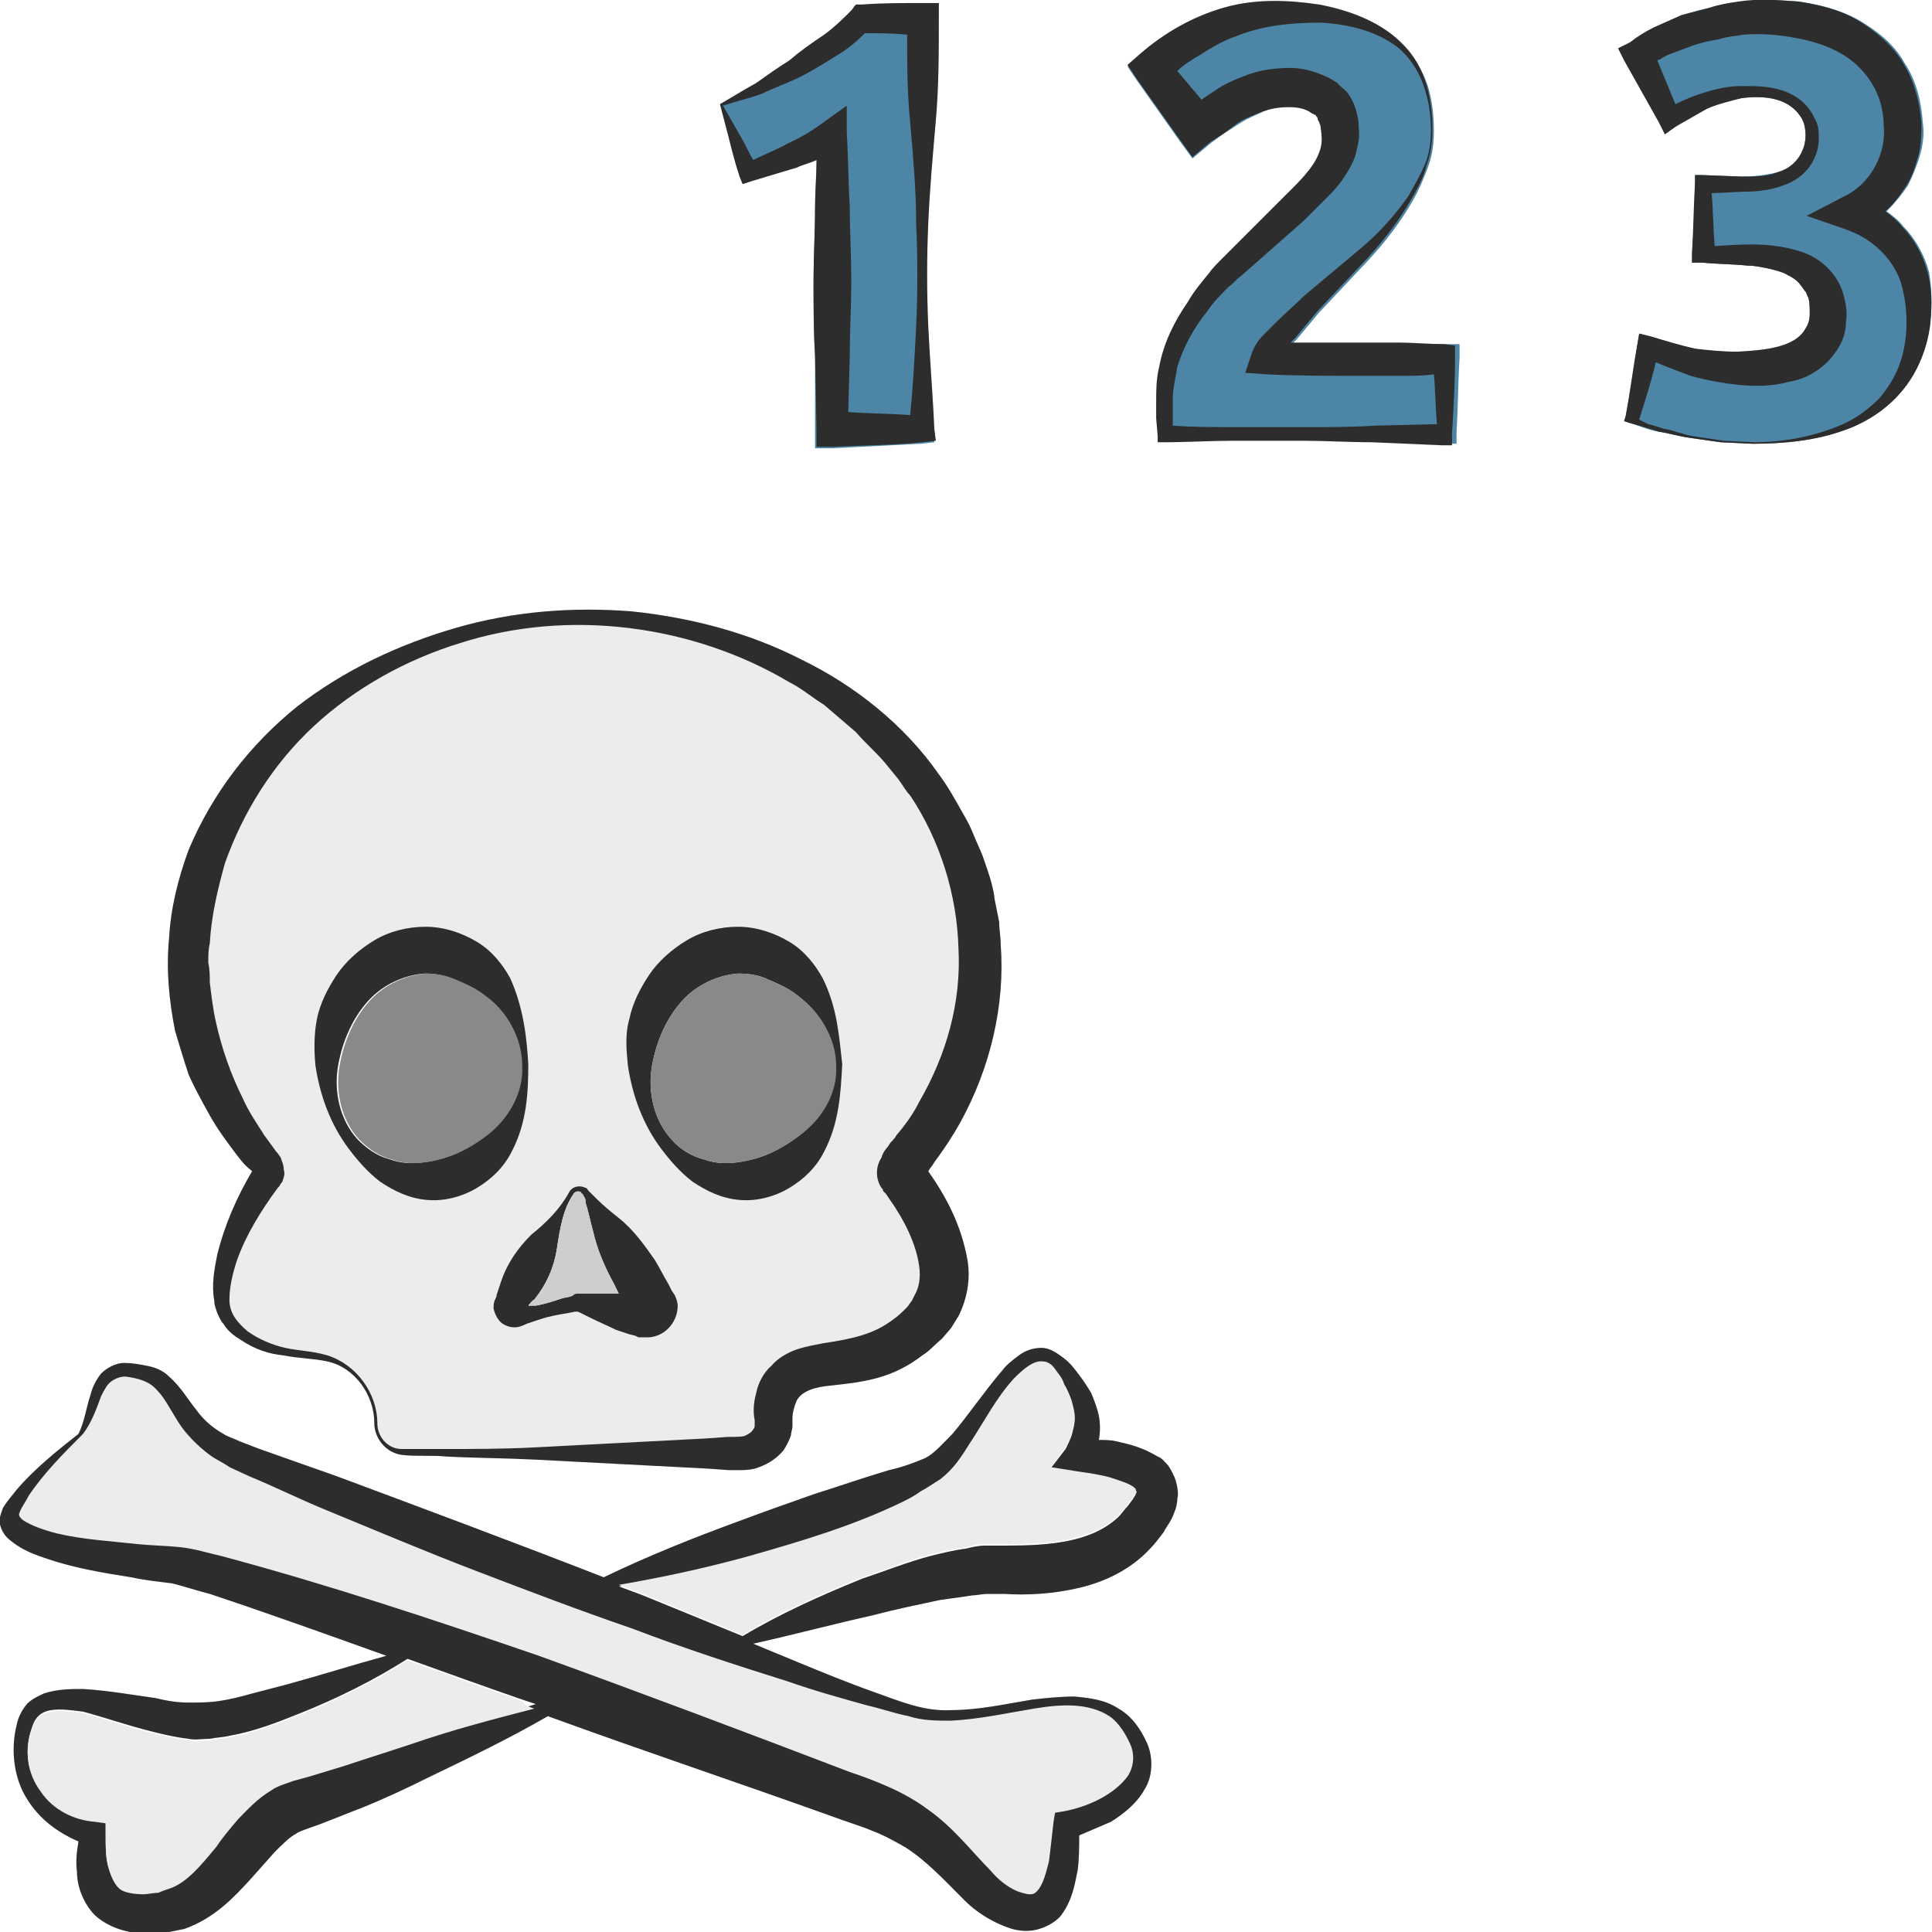 <?xml version="1.0" encoding="utf-8"?>
<!-- Generator: Adobe Illustrator 24.1.2, SVG Export Plug-In . SVG Version: 6.00 Build 0)  -->
<svg version="1.1" id="Layer_1" xmlns="http://www.w3.org/2000/svg" xmlns:xlink="http://www.w3.org/1999/xlink" x="0px" y="0px"
	 viewBox="0 0 128 128" style="enable-background:new 0 0 128 128;" xml:space="preserve">
<style type="text/css">
	.st0{fill:#EDEBED;}
	.st1{fill:#4C85A5;}
	.st2{fill:#2D2D2D;}
	.st3{fill:#898989;}
	.st4{fill:#CECECE;}
</style>
<g>
	<path class="st0" d="M127.7,18c-0.3-1.1-0.9-2.2-1.7-3c-0.3-0.4-0.7-0.7-1.1-1c0.6-0.5,1-1.1,1.4-1.7c0.4-0.6,0.6-1.3,0.8-2
		c0.2-0.7,0.2-1.5,0.2-2.1c-0.1-1.3-0.4-2.7-1.2-4c-0.7-1.2-1.9-2.2-3.1-2.9c-1.2-0.7-2.6-1-3.9-1.2c-1.3-0.1-2.6-0.2-3.9,0
		c-0.7,0.1-1.3,0.2-1.9,0.4c-0.6,0.2-1.2,0.3-1.9,0.5l-1.8,0.8c-0.6,0.3-1.1,0.6-1.6,1l-0.8,0.4l0.4,0.8l2.3,4.1l0.4,0.8l0.7-0.5
		c0.7-0.4,1.4-0.8,2.1-1.2c0.7-0.3,1.5-0.5,2.3-0.7c0.8-0.1,1.6-0.1,2.3,0.1c0.7,0.2,1.3,0.6,1.7,1.3c0.3,0.6,0.3,1.5,0,2.1
		c-0.3,0.7-0.9,1.2-1.6,1.4c-0.7,0.3-1.6,0.3-2.4,0.3l-2.6-0.1l-0.5,0l0,0.5c-0.1,1.6-0.1,3.1-0.2,4.7l0,0.6l0.7,0
		c1,0.1,2.1,0.1,3,0.2c0.5,0,0.9,0.1,1.4,0.2c0.4,0.1,0.9,0.2,1.2,0.4c0.4,0.2,0.7,0.4,0.9,0.7c0.1,0.1,0.2,0.3,0.3,0.4
		c0.1,0.1,0.1,0.3,0.2,0.4c0.1,0.3,0.1,0.7,0.1,1.1c0,0.4-0.1,0.7-0.3,1c-0.7,1.2-2.6,1.4-4.5,1.5c-1,0-1.9-0.1-2.8-0.2
		c-0.9-0.2-1.9-0.5-2.9-0.8l-0.8-0.2l-0.1,0.6c-0.3,1.6-0.5,3.3-0.8,4.9l-0.1,0.3l0.3,0.1c0.7,0.2,1.4,0.4,2,0.6
		c0.7,0.1,1.3,0.3,2,0.4c0.7,0.1,1.4,0.2,2.1,0.3l2.1,0.1c2.1,0,4.2-0.2,6.1-0.9c2-0.7,3.8-2.1,4.8-4.1c0.5-1,0.8-2.1,0.9-3.1
		C128,20.2,128,19.1,127.7,18z M95.7,22.8c-1,0-2-0.1-3-0.1c-1,0-2,0-3,0c-1.4,0-2.8,0-4.2,0c0.1-0.1,0.2-0.2,0.3-0.3
		c0.5-0.6,1-1.2,1.5-1.8l3.3-3.5c1.1-1.2,2.1-2.5,2.9-3.9c0.4-0.7,0.8-1.4,1-2.2c0.3-0.8,0.4-1.6,0.4-2.4c0-1-0.1-2-0.4-3
		c-0.3-1-0.8-1.9-1.5-2.6c-1.4-1.5-3.5-2.3-5.6-2.7c-2-0.3-4.2-0.4-6.3,0.2c-2.1,0.6-4,1.7-5.6,3.1l-0.8,0.7l0.6,0.9l2.9,4.1
		l0.8,1.1l1.2-1L81,8.9l0.8-0.6c0.5-0.4,1.1-0.6,1.8-0.9c0.6-0.2,1.1-0.3,1.8-0.3c0.6,0,1.1,0.1,1.5,0.4l0.2,0.1c0,0,0.1,0,0.1,0.1
		c0.1,0.1,0.1,0.1,0.1,0.2c0.1,0.2,0.2,0.4,0.2,0.6c0.1,0.6,0.1,1.1-0.1,1.6c-0.4,1.1-1.5,2.1-2.5,3.1l-3.2,3.2l-0.8,0.8
		c-0.3,0.3-0.6,0.6-0.8,0.9c-0.5,0.6-1,1.2-1.4,1.9c-0.9,1.3-1.6,2.7-1.9,4.3c-0.2,0.8-0.2,1.6-0.2,2.3l0,1.1l0.1,1.2l0,0.4l0.4,0
		c1.5,0,3.1-0.1,4.6-0.1c1.5,0,3.1,0,4.6,0c1.5,0,3.1,0.1,4.6,0.1l4.6,0.2l0.7,0l0-0.8c0.1-1.6,0.2-3.3,0.2-4.9l0-0.9L95.7,22.8z
		 M77.9,98.1c-0.1-0.3-0.3-0.7-0.5-1c-0.2-0.2-0.4-0.5-0.7-0.6c-1-0.6-1.8-0.8-2.7-1c-0.4-0.1-0.8-0.1-1.2-0.1c0,0,0,0,0,0
		c0.1-0.5,0.1-1.1,0-1.6c-0.1-0.5-0.3-1-0.5-1.5c-0.3-0.5-0.5-0.8-0.8-1.2c-0.3-0.4-0.6-0.8-1-1.1c-0.4-0.3-0.9-0.7-1.5-0.7
		c-0.6,0-1.1,0.2-1.5,0.5c-0.4,0.3-0.8,0.6-1.1,1c-1.2,1.4-2.2,2.9-3.3,4.2c-0.6,0.6-1.2,1.3-1.8,1.6c-0.7,0.3-1.5,0.6-2.4,0.8
		c-1.7,0.5-3.4,1.1-5,1.6c-1.7,0.6-3.4,1.2-5,1.8c-3,1.1-6,2.3-8.9,3.7c-5.9-2.3-11.8-4.5-17.7-6.7L17.2,96l-1.3-0.5
		c-0.4-0.2-0.8-0.3-1.1-0.5c-0.7-0.4-1.3-0.9-1.8-1.6c-0.5-0.6-1-1.5-1.8-2.2c-0.4-0.4-0.9-0.6-1.4-0.7c-0.5-0.1-1-0.2-1.6-0.2
		c-0.5,0-1.1,0.3-1.5,0.7C6.3,91.5,6.1,92,6,92.4c-0.3,0.9-0.4,1.8-0.8,2.6c-1.4,1.1-2.9,2.3-4.1,3.7c-0.3,0.4-0.6,0.7-0.9,1.2
		c-0.1,0.3-0.3,0.7-0.2,1.1c0.1,0.4,0.3,0.7,0.5,0.9c0.9,0.8,1.8,1.1,2.7,1.4c1.8,0.6,3.6,0.9,5.5,1.2c0.9,0.2,1.9,0.3,2.7,0.4
		c0.8,0.2,1.7,0.5,2.5,0.7c3.9,1.3,7.8,2.7,11.7,4.1c-2.2,0.6-4.4,1.3-6.6,1.9c-0.8,0.2-1.5,0.4-2.3,0.6c-0.7,0.2-1.5,0.4-2.2,0.5
		c-0.7,0.1-1.3,0.1-2,0.1c-0.7,0-1.4-0.1-2.2-0.3c-1.5-0.2-3.1-0.5-4.8-0.6c-0.8,0-1.7,0-2.6,0.3c-0.4,0.2-0.9,0.4-1.2,0.8
		c-0.3,0.4-0.5,0.8-0.6,1.3c-0.4,1.6-0.2,3.5,0.7,4.9c0.8,1.3,2,2.2,3.4,2.8c-0.1,0.6-0.2,1.3-0.1,2c0,0.5,0.1,1,0.3,1.5
		c0.2,0.5,0.5,1,0.9,1.4c0.9,0.8,2,1.1,3,1.2c0.5,0,1,0,1.4,0c0.5-0.1,1-0.2,1.5-0.3c2-0.7,3.3-2.1,4.4-3.3l1.6-1.8
		c0.5-0.5,1-1,1.4-1.2c0.2-0.2,1.3-0.5,2-0.8c0.8-0.3,1.5-0.6,2.3-0.9c1.5-0.6,3-1.3,4.4-2c2.7-1.3,5.4-2.6,8-4.1
		c6.3,2.3,12.6,4.4,19,6.7c0.8,0.3,1.8,0.6,2.5,0.9c0.8,0.3,1.5,0.7,2.2,1.1c1.4,0.9,2.5,2.1,3.9,3.5c0.7,0.7,1.6,1.3,2.6,1.7
		c0.5,0.2,1.1,0.4,1.9,0.3c0.7-0.1,1.5-0.5,1.9-1c0.8-1.1,0.9-2.1,1.1-3c0.1-0.8,0.1-1.6,0.1-2.3c0.7-0.3,1.4-0.6,2.1-0.9
		c0.8-0.5,1.7-1.2,2.2-2.1c0.6-0.9,0.6-2.2,0.2-3.1c-0.4-0.9-1-1.8-1.9-2.3c-0.9-0.6-1.9-0.7-2.9-0.8c-1,0-1.9,0.1-2.8,0.2
		c-1.8,0.3-3.6,0.7-5.4,0.7c-1.8,0.1-3.4-0.6-5.1-1.2c-1.7-0.6-3.4-1.3-5.1-2l-2.9-1.2c2.7-0.6,5.3-1.3,8-1.9c1.5-0.4,3-0.7,4.4-1
		c0.7-0.1,1.5-0.2,2.1-0.3c0.3,0,0.7-0.1,1-0.1h0.5l0.6,0c1.6,0.1,3.3,0,5-0.4c1.7-0.4,3.4-1.2,4.7-2.6c0.3-0.3,0.6-0.7,0.9-1.1
		c0.2-0.4,0.5-0.7,0.7-1.3c0.1-0.2,0.2-0.6,0.2-0.9C78.1,98.9,78,98.5,77.9,98.1z M27.4,115.4c-1.5,0.5-3.1,1-4.6,1.5l-2.3,0.7
		l-1.1,0.3c-0.2,0.1-1,0.3-1.4,0.6c-1,0.6-1.6,1.3-2.2,1.9c-0.6,0.7-1.1,1.3-1.5,1.9c-1,1.2-1.9,2.3-3,2.7c-0.3,0.1-0.6,0.2-0.8,0.3
		c-0.3,0-0.7,0.1-1,0.1c-0.6,0-1.2-0.1-1.5-0.3c-0.3-0.2-0.6-0.7-0.8-1.4c-0.2-0.6-0.2-1.4-0.2-2.2l0-0.8l-0.7-0.1
		c-1.4-0.1-2.8-0.8-3.6-2c-0.9-1.2-1.1-2.7-0.6-4.1c0.2-0.7,0.6-1.1,1.3-1.2c0.6-0.1,1.3,0,2.1,0.1c1.5,0.4,2.9,0.9,4.5,1.3
		c0.8,0.2,1.6,0.4,2.5,0.5c0.4,0.1,0.9,0,1.4,0c0.5-0.1,0.9-0.1,1.3-0.2c1.7-0.3,3.2-0.9,4.7-1.5c2.5-1,4.9-2.2,7.1-3.6
		c2.5,0.9,5,1.8,7.6,2.7c0.3,0.1,0.6,0.2,0.9,0.3C32.7,113.8,30.1,114.6,27.4,115.4z M75.2,99.1c-0.1,0.1-0.1,0.2-0.2,0.3l-0.3,0.4
		c-0.2,0.2-0.4,0.5-0.6,0.7c-1.8,1.7-4.6,1.9-7.5,1.9H66l-0.7,0c-0.5,0-0.9,0.1-1.3,0.2c-0.8,0.1-1.6,0.3-2.4,0.5
		c-1.5,0.4-3,1-4.5,1.5c-2.7,1.1-5.4,2.3-7.9,3.8l-6.6-2.7c-0.5-0.2-1.1-0.4-1.6-0.6c2.9-0.5,5.7-1.1,8.6-1.9c3.5-1,6.9-2,10.2-3.6
		c0.4-0.2,0.8-0.4,1.2-0.7c0.4-0.2,0.8-0.5,1.3-0.8c0.9-0.7,1.4-1.5,1.9-2.3c1-1.5,1.8-3.1,3-4.4c0.6-0.6,1.3-1.2,1.9-1.1
		c0.3,0,0.6,0.2,0.8,0.5c0.2,0.3,0.5,0.6,0.6,1c0.2,0.3,0.4,0.8,0.5,1.1c0.1,0.4,0.2,0.7,0.2,1.1c0,0.4-0.1,0.7-0.2,1.1
		c-0.1,0.3-0.3,0.7-0.4,0.9l-1,1.3l1.9,0.3c0.7,0.1,1.4,0.2,2.1,0.4c0.6,0.2,1.3,0.4,1.6,0.7c0.1,0.1,0.1,0.1,0.1,0.2c0,0,0,0,0,0
		C75.3,98.8,75.3,98.9,75.2,99.1z M61.5,77.6L61.5,77.6c0.1-0.2,0.3-0.4,0.4-0.6c0.6-0.8,1.2-1.7,1.7-2.6c2-3.6,3-7.8,2.7-11.8
		c0-0.5-0.1-1-0.1-1.5l-0.3-1.5c-0.1-1-0.5-2-0.8-2.9c-0.2-0.5-0.4-0.9-0.6-1.4c-0.2-0.5-0.4-0.9-0.7-1.4c-0.5-0.9-1-1.8-1.6-2.6
		c-2.3-3.3-5.6-5.9-9.1-7.6c-3.5-1.8-7.4-2.8-11.3-3.2c-3.9-0.3-7.8,0-11.6,1.1c-3.8,1.1-7.4,2.8-10.5,5.2c-3.1,2.5-5.6,5.7-7.2,9.5
		c-0.7,1.9-1.2,3.9-1.3,5.9c-0.2,2,0,4.1,0.4,6.1c0.3,1,0.6,2,0.9,2.9c0.4,0.9,0.9,1.8,1.4,2.7c0.5,0.9,1.1,1.7,1.7,2.5
		c0.3,0.4,0.6,0.8,1,1.1c0.1,0.1,0.1,0.1,0.1,0.1l0,0c-1,1.7-1.8,3.5-2.3,5.5c-0.2,1-0.4,2-0.2,3.1c0,0.3,0.1,0.5,0.2,0.8
		c0.1,0.2,0.2,0.5,0.4,0.7c0.3,0.5,0.7,0.8,1.2,1.1c0.9,0.6,1.8,0.9,2.8,1c1,0.2,2,0.2,2.9,0.4c1.8,0.4,3.1,2.2,3.1,4.1
		c0,1,0.8,2,1.9,2.1c1,0.1,1.9,0,2.9,0.1c1.9,0.1,3.8,0.1,5.8,0.2c3.8,0.2,7.7,0.4,11.5,0.6l1.4,0.1l0.7,0c0.2,0,0.6,0,1-0.1
		c0.7-0.2,1.4-0.6,1.9-1.2c0.2-0.3,0.4-0.7,0.5-1c0-0.2,0.1-0.4,0.1-0.6c0-0.2,0-0.4,0-0.5c0-0.4,0.1-0.7,0.2-1
		c0.1-0.3,0.2-0.4,0.4-0.6c0.4-0.3,0.9-0.5,1.9-0.6c0.9-0.1,2-0.2,3.1-0.5c1.1-0.3,2.1-0.8,3-1.5c0.5-0.3,0.8-0.7,1.3-1.1l0.6-0.7
		c0.2-0.3,0.3-0.5,0.5-0.8c0.6-1.2,0.8-2.5,0.6-3.7C63.7,81.2,62.7,79.3,61.5,77.6z M22.4,70.6c0.3-1.7,1-3.2,2-4.3
		c1-1.1,2.4-1.7,3.7-1.8c0.7,0,1.3,0.1,2,0.4c0.7,0.3,1.4,0.6,2,1.1c1.3,1,2.4,2.7,2.4,4.6c0.1,1.9-1,3.6-2.3,4.6
		c-1.3,1-2.6,1.6-4.1,1.8c-0.7,0.1-1.5,0.1-2.3-0.2c-0.8-0.2-1.5-0.7-2.1-1.3C22.6,74.2,22.1,72.3,22.4,70.6z M35.3,86.1
		c0.8-1,1.3-2.1,1.5-3.4c0.2-1.3,0.4-2.6,1.1-3.6c0.1-0.2,0.4-0.2,0.5-0.1c0,0,0,0.1,0.1,0.1l0.1,0.2c0.1,0.1,0.1,0.3,0.1,0.4
		c0.2,0.6,0.3,1.2,0.5,1.9c0.3,1.3,0.8,2.4,1.4,3.5c0.1,0.2,0.2,0.4,0.3,0.6c-0.5,0-1.1,0-1.6,0l-1,0c-0.1,0-0.4,0-0.4,0.1l-0.2,0.1
		L37.3,86c-0.6,0.2-1.2,0.4-1.8,0.5c-0.2,0-0.4,0-0.5,0C35.1,86.4,35.2,86.3,35.3,86.1z M44.5,75.5c-1.2-1.3-1.6-3.2-1.3-4.9
		c0.3-1.7,1-3.2,2-4.3c1-1.1,2.4-1.7,3.7-1.8c0.7,0,1.4,0.1,2,0.4c0.7,0.3,1.4,0.6,2,1.1c1.3,1,2.4,2.7,2.4,4.6
		c0.1,1.9-1,3.6-2.4,4.6c-1.3,1-2.6,1.6-4.1,1.8c-0.7,0.1-1.5,0.1-2.3-0.2C45.9,76.6,45.1,76.2,44.5,75.5z M61.5,21.6
		c-0.1-2.3-0.1-4.5,0-6.8c0.1-2.3,0.3-4.5,0.5-6.8c0.2-2.3,0.2-4.5,0.2-6.8l0-1l-1,0c-1.4,0-2.8,0-4.1,0.1l-0.4,0l-0.2,0.3
		c-0.6,0.6-1.2,1.2-1.9,1.7C53.7,2.9,53,3.4,52.3,4c-0.8,0.5-1.5,1-2.2,1.5c-0.9,0.5-1.7,1-2.4,1.4l0.6,2.3c0.2,0.8,0.4,1.6,0.7,2.5
		l0.2,0.5l0.6-0.2c1-0.3,2-0.6,3-0.9c0.4-0.2,0.9-0.3,1.3-0.5c0,1.1-0.1,2.2-0.1,3.2c0,1.6-0.1,3.2-0.1,4.9c0,1.6,0,3.2,0.1,4.9
		l0.1,4.9l0,1.1l1.1,0c2-0.1,4-0.1,5.9-0.3l0.9-0.1l-0.1-0.8C61.8,26.1,61.6,23.8,61.5,21.6z"/>
	<path class="st1" d="M48.4,9.2l-0.6-2.3c0.7-0.4,1.5-1,2.4-1.4c0.7-0.5,1.5-1,2.2-1.5c0.7-0.5,1.4-1.1,2.1-1.6
		c0.7-0.5,1.3-1.1,1.9-1.7l0.2-0.3l0.4,0c1.4-0.1,2.8-0.1,4.1-0.1l1,0l0,1c0,2.3,0,4.5-0.2,6.8c-0.2,2.3-0.4,4.5-0.5,6.8
		c-0.1,2.3-0.1,4.5,0,6.8c0.1,2.3,0.3,4.5,0.4,6.8l0.1,0.8l-0.9,0.1c-2,0.1-4,0.2-5.9,0.3l-1.1,0l0-1.1L54,23.5
		c-0.1-1.6-0.1-3.2-0.1-4.9c0-1.6,0.1-3.3,0.1-4.9c0-1.1,0.1-2.2,0.1-3.2c-0.4,0.2-0.9,0.4-1.3,0.5c-1,0.3-2,0.6-3,0.9l-0.6,0.2
		l-0.2-0.5C48.8,10.8,48.6,10,48.4,9.2z"/>
	<path class="st0" d="M61.5,77.6L61.5,77.6c0.1-0.2,0.3-0.4,0.4-0.6c0.6-0.8,1.2-1.7,1.7-2.6c2-3.6,3-7.8,2.7-11.8
		c0-0.5-0.1-1-0.1-1.5l-0.3-1.5c-0.1-1-0.5-2-0.8-2.9c-0.2-0.5-0.4-0.9-0.6-1.4c-0.2-0.5-0.4-0.9-0.7-1.4c-0.5-0.9-1-1.8-1.6-2.6
		c-2.3-3.3-5.6-5.9-9.1-7.6c-3.5-1.8-7.4-2.8-11.3-3.2c-3.9-0.3-7.8,0-11.6,1.1c-3.8,1.1-7.4,2.8-10.5,5.2c-3.1,2.5-5.6,5.7-7.2,9.5
		c-0.7,1.9-1.2,3.9-1.3,5.9c-0.2,2,0,4.1,0.4,6.1c0.3,1,0.6,2,0.9,2.9c0.4,0.9,0.9,1.8,1.4,2.7c0.5,0.9,1.1,1.7,1.7,2.5
		c0.3,0.4,0.6,0.8,1,1.1c0.1,0.1,0.1,0.1,0.1,0.1l0,0c-1,1.7-1.8,3.5-2.3,5.5c-0.2,1-0.4,2-0.2,3.1c0,0.3,0.1,0.5,0.2,0.8
		c0.1,0.2,0.2,0.5,0.4,0.7c0.3,0.5,0.7,0.8,1.2,1.1c0.9,0.6,1.8,0.9,2.8,1c1,0.2,2,0.2,2.9,0.4c1.8,0.4,3.1,2.2,3.1,4.1
		c0,1,0.8,2,1.9,2.1c1,0.1,1.9,0,2.9,0.1c1.9,0.1,3.8,0.1,5.8,0.2c3.8,0.2,7.7,0.4,11.5,0.6l1.4,0.1l0.7,0c0.2,0,0.6,0,1-0.1
		c0.7-0.2,1.4-0.6,1.9-1.2c0.2-0.3,0.4-0.7,0.5-1c0-0.2,0.1-0.4,0.1-0.6c0-0.2,0-0.4,0-0.5c0-0.4,0.1-0.7,0.2-1
		c0.1-0.3,0.2-0.4,0.4-0.6c0.4-0.3,0.9-0.5,1.9-0.6c0.9-0.1,2-0.2,3.1-0.5c1.1-0.3,2.1-0.8,3-1.5c0.5-0.3,0.8-0.7,1.3-1.1l0.6-0.7
		c0.2-0.3,0.3-0.5,0.5-0.8c0.6-1.2,0.8-2.5,0.6-3.7C63.7,81.2,62.7,79.3,61.5,77.6z M22.4,70.6c0.3-1.7,1-3.2,2-4.3
		c1-1.1,2.4-1.7,3.7-1.8c0.7,0,1.3,0.1,2,0.4c0.7,0.3,1.4,0.6,2,1.1c1.3,1,2.4,2.7,2.4,4.6c0.1,1.9-1,3.6-2.3,4.6
		c-1.3,1-2.6,1.6-4.1,1.8c-0.7,0.1-1.5,0.1-2.3-0.2c-0.8-0.2-1.5-0.7-2.1-1.3C22.6,74.2,22.1,72.3,22.4,70.6z M35.3,86.1
		c0.8-1,1.3-2.1,1.5-3.3c0.2-1.3,0.4-2.6,1.1-3.6c0.1-0.2,0.4-0.2,0.5-0.1c0,0,0,0.1,0.1,0.1l0.1,0.2c0.1,0.1,0.1,0.3,0.1,0.4
		c0.2,0.6,0.3,1.2,0.5,1.9c0.3,1.3,0.8,2.4,1.4,3.4c0.1,0.2,0.2,0.4,0.3,0.6c-0.5,0-1.1,0-1.6,0l-1,0c-0.1,0-0.4,0-0.4,0.1l-0.2,0.1
		L37.3,86c-0.6,0.2-1.2,0.4-1.8,0.5c-0.2,0-0.4,0-0.5,0C35.1,86.4,35.2,86.3,35.3,86.1z M44.5,75.5c-1.2-1.3-1.6-3.2-1.3-4.9
		c0.3-1.7,1-3.2,2-4.3c1-1.1,2.4-1.7,3.7-1.8c0.7,0,1.4,0.1,2,0.4c0.7,0.3,1.4,0.6,2,1.1c1.3,1,2.4,2.7,2.4,4.6
		c0.1,1.9-1,3.6-2.4,4.6c-1.3,1-2.6,1.6-4.1,1.8c-0.7,0.1-1.5,0.1-2.3-0.2C45.9,76.6,45.1,76.2,44.5,75.5z"/>
	<path class="st0" d="M77.9,98.1c-0.1-0.3-0.3-0.7-0.5-1c-0.2-0.2-0.4-0.5-0.7-0.6c-1-0.6-1.8-0.8-2.7-1c-0.4-0.1-0.8-0.1-1.2-0.1
		c0,0,0,0,0,0c0.1-0.5,0.1-1.1,0-1.6c-0.1-0.5-0.3-1-0.5-1.5c-0.3-0.5-0.5-0.8-0.8-1.2c-0.3-0.4-0.6-0.8-1-1.1
		c-0.4-0.3-0.9-0.7-1.5-0.7c-0.6,0-1.1,0.2-1.5,0.5c-0.4,0.3-0.8,0.6-1.1,1c-1.2,1.4-2.2,2.9-3.3,4.2c-0.6,0.6-1.2,1.3-1.8,1.6
		c-0.7,0.3-1.5,0.6-2.4,0.8c-1.7,0.5-3.4,1.1-5,1.6c-1.7,0.6-3.4,1.2-5,1.8c-3,1.1-6,2.3-8.9,3.7c-5.9-2.3-11.8-4.5-17.7-6.7
		L17.2,96l-1.3-0.5c-0.4-0.2-0.8-0.3-1.1-0.5c-0.7-0.4-1.3-0.9-1.8-1.6c-0.5-0.6-1-1.5-1.8-2.2c-0.4-0.4-0.9-0.6-1.4-0.7
		c-0.5-0.1-1-0.2-1.6-0.2c-0.5,0-1.1,0.3-1.5,0.7C6.3,91.5,6.1,92,6,92.4c-0.3,0.9-0.4,1.8-0.8,2.6c-1.4,1.1-2.9,2.3-4.1,3.7
		c-0.3,0.4-0.6,0.7-0.9,1.2c-0.1,0.3-0.3,0.7-0.2,1.1c0.1,0.4,0.3,0.7,0.5,0.9c0.9,0.8,1.8,1.1,2.7,1.4c1.8,0.6,3.6,0.9,5.5,1.2
		c0.9,0.2,1.9,0.3,2.7,0.4c0.8,0.2,1.7,0.5,2.5,0.7c3.9,1.3,7.8,2.7,11.7,4.1c-2.2,0.6-4.4,1.3-6.6,1.9c-0.8,0.2-1.5,0.4-2.3,0.6
		c-0.7,0.2-1.5,0.4-2.2,0.5c-0.7,0.1-1.3,0.1-2,0.1c-0.7,0-1.4-0.1-2.2-0.3c-1.5-0.2-3.1-0.5-4.8-0.6c-0.8,0-1.7,0-2.6,0.3
		c-0.4,0.2-0.9,0.4-1.2,0.8c-0.3,0.4-0.5,0.8-0.6,1.3c-0.4,1.6-0.2,3.5,0.7,4.9c0.8,1.3,2,2.2,3.4,2.8c-0.1,0.6-0.2,1.3-0.1,2
		c0,0.5,0.1,1,0.3,1.5c0.2,0.5,0.5,1,0.9,1.4c0.9,0.8,2,1.1,3,1.2c0.5,0,1,0,1.4,0c0.5-0.1,1-0.2,1.5-0.3c2-0.7,3.3-2.1,4.4-3.3
		l1.6-1.8c0.5-0.5,1-1,1.4-1.2c0.2-0.2,1.3-0.5,2-0.8c0.8-0.3,1.5-0.6,2.3-0.9c1.5-0.6,3-1.3,4.4-2c2.7-1.3,5.4-2.6,8-4.1
		c6.3,2.3,12.6,4.4,19,6.7c0.8,0.3,1.8,0.6,2.5,0.9c0.8,0.3,1.5,0.7,2.2,1.1c1.4,0.9,2.5,2.1,3.9,3.5c0.7,0.7,1.6,1.3,2.6,1.7
		c0.5,0.2,1.1,0.4,1.9,0.3c0.7-0.1,1.5-0.5,1.9-1c0.8-1.1,0.9-2.1,1.1-3c0.1-0.8,0.1-1.6,0.1-2.3c0.7-0.3,1.4-0.6,2.1-0.9
		c0.8-0.5,1.7-1.2,2.2-2.1c0.6-0.9,0.6-2.2,0.2-3.1c-0.4-0.9-1-1.8-1.9-2.3c-0.9-0.6-1.9-0.7-2.9-0.8c-1,0-1.9,0.1-2.8,0.2
		c-1.8,0.3-3.6,0.7-5.4,0.7c-1.8,0.1-3.4-0.6-5.1-1.2c-1.7-0.6-3.4-1.3-5.1-2l-2.9-1.2c2.7-0.6,5.3-1.3,7.9-1.9c1.5-0.4,3-0.7,4.4-1
		c0.7-0.1,1.5-0.2,2.1-0.3c0.3,0,0.7-0.1,1-0.1h0.5l0.6,0c1.6,0.1,3.3,0,5-0.4c1.7-0.4,3.4-1.2,4.7-2.6c0.3-0.3,0.6-0.7,0.9-1.1
		c0.2-0.4,0.5-0.7,0.7-1.3c0.1-0.2,0.2-0.6,0.2-0.9C78.1,98.9,78,98.5,77.9,98.1z M27.4,115.4c-1.5,0.5-3.1,1-4.6,1.5l-2.3,0.7
		l-1.1,0.3c-0.2,0.1-1,0.3-1.4,0.6c-1,0.6-1.6,1.3-2.2,1.9c-0.6,0.7-1.1,1.3-1.5,1.9c-1,1.2-1.9,2.3-3,2.7c-0.3,0.1-0.6,0.2-0.8,0.3
		c-0.3,0-0.7,0.1-1,0.1c-0.6,0-1.2-0.1-1.5-0.3c-0.3-0.2-0.6-0.7-0.8-1.4c-0.2-0.6-0.2-1.4-0.2-2.2l0-0.8l-0.7-0.1
		c-1.4-0.1-2.8-0.8-3.6-2c-0.9-1.2-1.1-2.7-0.6-4.1c0.2-0.7,0.6-1.1,1.3-1.2c0.6-0.1,1.3,0,2.1,0.1c1.5,0.4,2.9,0.9,4.5,1.3
		c0.8,0.2,1.6,0.4,2.5,0.5c0.4,0.1,0.9,0,1.4,0c0.5-0.1,0.9-0.1,1.3-0.2c1.7-0.3,3.2-0.9,4.7-1.5c2.5-1,4.9-2.2,7.1-3.6
		c2.5,0.9,5,1.8,7.6,2.7c0.3,0.1,0.6,0.2,0.9,0.3C32.7,113.8,30.1,114.6,27.4,115.4z M75.2,99.1c-0.1,0.1-0.1,0.2-0.2,0.3l-0.3,0.4
		c-0.2,0.2-0.4,0.5-0.6,0.7c-1.8,1.7-4.6,1.9-7.5,1.9H66l-0.7,0c-0.5,0-0.9,0.1-1.3,0.2c-0.8,0.1-1.6,0.3-2.4,0.5
		c-1.5,0.4-3,1-4.5,1.5c-2.7,1.1-5.4,2.3-7.9,3.8l-6.6-2.7c-0.5-0.2-1.1-0.4-1.6-0.6c2.9-0.5,5.7-1.1,8.6-1.9c3.5-1,6.9-2,10.2-3.6
		c0.4-0.2,0.8-0.4,1.2-0.7c0.4-0.2,0.8-0.5,1.3-0.8c0.9-0.7,1.4-1.5,1.9-2.3c1-1.5,1.8-3.1,3-4.4c0.6-0.6,1.3-1.2,1.9-1.1
		c0.3,0,0.6,0.2,0.8,0.5c0.2,0.3,0.5,0.6,0.6,1c0.2,0.3,0.4,0.8,0.5,1.1c0.1,0.4,0.2,0.7,0.2,1.1c0,0.4-0.1,0.7-0.2,1.1
		c-0.1,0.3-0.3,0.7-0.4,0.9l-1,1.3l1.9,0.3c0.7,0.1,1.4,0.2,2.1,0.4c0.6,0.2,1.3,0.4,1.6,0.7c0.1,0.1,0.1,0.1,0.1,0.2c0,0,0,0,0,0
		C75.3,98.8,75.3,98.9,75.2,99.1z"/>
	<path class="st1" d="M95.7,22.8l1,0l0,0.9c-0.1,1.6-0.1,3.3-0.2,4.9l0,0.8l-0.7,0l-4.6-0.2c-1.5-0.1-3.1-0.1-4.6-0.1
		c-1.5,0-3.1,0-4.6,0c-1.5,0-3.1,0-4.6,0.1l-0.4,0l0-0.4l-0.1-1.2l0-1.1c0-0.8,0-1.6,0.2-2.3c0.4-1.6,1-3,1.9-4.3
		c0.4-0.6,0.9-1.3,1.4-1.9c0.3-0.3,0.5-0.6,0.8-0.9l0.8-0.8l3.2-3.2c1-1.1,2.1-2.1,2.5-3.1c0.2-0.5,0.2-1,0.1-1.6
		c-0.1-0.3-0.1-0.5-0.2-0.6c0-0.1-0.1-0.1-0.1-0.2c0,0-0.1,0-0.1-0.1l-0.2-0.1c-0.4-0.2-0.9-0.4-1.5-0.4c-0.6,0-1.2,0.1-1.8,0.3
		c-0.6,0.3-1.2,0.5-1.8,0.9L81,8.9l-0.8,0.6l-1.2,1l-0.8-1.1l-2.9-4.1l-0.6-0.9l0.8-0.7c1.7-1.4,3.5-2.5,5.6-3.1
		C83.3,0,85.5,0,87.5,0.4c2,0.4,4.1,1.1,5.6,2.7c0.7,0.8,1.2,1.7,1.5,2.6c0.3,1,0.4,2,0.4,3c0,0.8-0.1,1.6-0.4,2.4
		c-0.3,0.8-0.6,1.5-1,2.2c-0.8,1.4-1.8,2.7-2.9,3.9l-3.3,3.5c-0.5,0.6-1,1.2-1.5,1.8c-0.1,0.1-0.2,0.2-0.3,0.3c1.4,0,2.8,0,4.2,0
		c1,0,2,0,3,0C93.7,22.8,94.7,22.8,95.7,22.8z"/>
	<path class="st1" d="M127.9,21.3c-0.1,1.1-0.4,2.1-0.9,3.1c-1,2-2.8,3.4-4.8,4.1c-2,0.7-4.1,0.9-6.1,0.9l-2.1-0.1
		c-0.7-0.1-1.4-0.2-2.1-0.3c-0.7-0.1-1.4-0.3-2-0.4c-0.7-0.1-1.3-0.4-2-0.6l-0.3-0.1l0.1-0.3c0.3-1.6,0.6-3.3,0.8-4.9l0.1-0.6
		l0.8,0.2c1,0.3,1.9,0.6,2.9,0.8c0.9,0.2,1.9,0.2,2.8,0.2c1.9,0,3.9-0.3,4.5-1.5c0.2-0.3,0.3-0.6,0.3-1c0-0.4,0-0.8-0.1-1.1
		c0-0.2-0.1-0.3-0.2-0.4c-0.1-0.1-0.2-0.3-0.3-0.4c-0.2-0.3-0.5-0.5-0.9-0.7c-0.4-0.2-0.8-0.3-1.2-0.4c-0.5-0.1-0.9-0.2-1.4-0.2
		c-0.9-0.1-2-0.1-3-0.2l-0.7,0l0-0.6c0.1-1.6,0.2-3.1,0.2-4.7l0-0.5l0.5,0l2.6,0.1c0.8,0,1.6-0.1,2.4-0.3c0.8-0.2,1.4-0.7,1.6-1.4
		c0.3-0.6,0.3-1.5,0-2.1c-0.3-0.6-0.9-1.1-1.7-1.3c-0.7-0.2-1.5-0.2-2.3-0.1c-0.8,0.1-1.6,0.3-2.3,0.7c-0.8,0.3-1.5,0.7-2.1,1.2
		l-0.7,0.5L110,8.1L107.7,4l-0.4-0.8l0.8-0.4c0.5-0.3,1.1-0.7,1.6-1l1.8-0.8c0.6-0.2,1.2-0.4,1.9-0.5c0.6-0.2,1.3-0.3,1.9-0.4
		c1.3-0.1,2.6-0.1,3.9,0c1.3,0.2,2.6,0.5,3.9,1.2c1.2,0.7,2.4,1.6,3.1,2.9c0.8,1.2,1.1,2.6,1.2,4c0.1,0.7,0,1.4-0.2,2.1
		c-0.2,0.7-0.5,1.4-0.8,2c-0.4,0.6-0.9,1.2-1.4,1.7c0.4,0.3,0.8,0.6,1.1,1c0.8,0.8,1.4,1.9,1.7,3C128,19.1,128,20.2,127.9,21.3z"/>
	<g>
		<path class="st2" d="M61.5,21.6c-0.1-2.3-0.1-4.5,0-6.8c0.1-2.3,0.3-4.5,0.5-6.8c0.2-2.3,0.2-4.5,0.2-6.8l0-1l-1,0
			c-1.4,0-2.8,0-4.1,0.1l-0.4,0l-0.2,0.3c-0.6,0.6-1.2,1.2-1.9,1.7C53.7,2.9,53,3.4,52.3,4c-0.8,0.5-1.5,1-2.2,1.5
			c-0.9,0.5-1.7,1-2.4,1.4l0.6,2.3c0.2,0.8,0.4,1.6,0.7,2.5l0.2,0.5l0.6-0.2c1-0.3,2-0.6,3-0.9c0.4-0.2,0.9-0.3,1.3-0.5
			c0,1.1-0.1,2.2-0.1,3.2c0,1.6-0.1,3.2-0.1,4.9c0,1.6,0,3.2,0.1,4.9l0.1,4.9l0,1.1l1.1,0c2-0.1,4-0.1,5.9-0.3l0.9-0.1l-0.1-0.8
			C61.8,26.1,61.6,23.8,61.5,21.6z M60.7,21.6c-0.1,2-0.2,3.9-0.4,5.9c-1.3-0.1-2.7-0.1-4.1-0.2l0.1-3.8c0-1.6,0.1-3.2,0.1-4.9
			c0-1.6-0.1-3.3-0.1-4.9c-0.1-1.6-0.1-3.3-0.2-4.9L56.1,7l-1.4,1c-0.8,0.6-1.6,1.1-2.5,1.5c-0.7,0.4-1.5,0.7-2.3,1.1
			c-0.3-0.5-0.5-1-0.8-1.5L47.9,7c0.9-0.3,1.8-0.5,2.6-0.8c0.8-0.4,1.7-0.7,2.5-1.1c0.8-0.4,1.6-0.9,2.4-1.4
			c0.7-0.4,1.3-0.9,1.9-1.5c0.9,0,1.8,0,2.8,0.1c0,1.9,0,3.8,0.2,5.8c0.2,2.3,0.4,4.5,0.4,6.8C60.8,17.1,60.8,19.3,60.7,21.6z"/>
		<path class="st2" d="M95.7,22.8c-1,0-2-0.1-3-0.1c-1,0-2,0-3,0c-1.4,0-2.8,0-4.2,0c0.1-0.1,0.2-0.2,0.3-0.3c0.5-0.6,1-1.2,1.5-1.8
			l3.3-3.5c1.1-1.2,2.1-2.5,2.9-3.9c0.4-0.7,0.8-1.4,1-2.2c0.3-0.8,0.4-1.6,0.4-2.4c0-1-0.1-2-0.4-3c-0.3-1-0.8-1.9-1.5-2.6
			c-1.4-1.5-3.5-2.3-5.6-2.7c-2-0.3-4.2-0.4-6.3,0.2c-2.1,0.6-4,1.7-5.6,3.1l-0.8,0.7l0.6,0.9l2.9,4.1l0.8,1.1l1.2-1L81,8.9l0.8-0.6
			c0.5-0.4,1.1-0.6,1.8-0.9c0.6-0.2,1.1-0.3,1.8-0.3c0.6,0,1.1,0.1,1.5,0.4l0.2,0.1c0,0,0.1,0,0.1,0.1c0.1,0.1,0.1,0.1,0.1,0.2
			c0.1,0.2,0.2,0.4,0.2,0.6c0.1,0.6,0.1,1.1-0.1,1.6c-0.4,1.1-1.5,2.1-2.5,3.1l-3.2,3.2l-0.8,0.8c-0.3,0.3-0.6,0.6-0.8,0.9
			c-0.5,0.6-1,1.2-1.4,1.9c-0.9,1.3-1.6,2.7-1.9,4.3c-0.2,0.8-0.2,1.6-0.2,2.3l0,1.1l0.1,1.2l0,0.4l0.4,0c1.5,0,3.1-0.1,4.6-0.1
			c1.5,0,3.1,0,4.6,0c1.5,0,3.1,0.1,4.6,0.1l4.6,0.2l0.7,0l0-0.8c0.1-1.6,0.2-3.3,0.2-4.9l0-0.9L95.7,22.8z M91.1,28.2
			c-1.5,0.1-3.1,0.1-4.6,0.1c-1.5,0-3.1,0-4.6,0c-1.4,0-2.8,0-4.2-0.1l0-0.7l0-1.1c0-0.7,0.2-1.4,0.3-2.1c0.4-1.3,1.1-2.6,2-3.7
			c0.4-0.6,0.9-1.1,1.4-1.6c0.3-0.2,0.5-0.5,0.8-0.7l0.8-0.7l3.4-3c0.5-0.5,1.1-1.1,1.7-1.7c0.6-0.6,1.1-1.3,1.5-2.1
			c0.2-0.4,0.3-0.9,0.4-1.4c0.1-0.5,0-0.9,0-1.4c-0.1-0.5-0.2-1-0.5-1.5c-0.1-0.2-0.3-0.5-0.6-0.7c-0.1-0.1-0.2-0.2-0.3-0.3
			c-0.1-0.1-0.2-0.1-0.3-0.2c-0.9-0.5-1.9-0.8-2.8-0.8c-0.9,0-1.8,0.1-2.7,0.4c-0.8,0.3-1.6,0.6-2.3,1.1l-0.9,0.6L78,4.7
			c0.4-0.4,0.9-0.7,1.4-1c0.8-0.5,1.6-1,2.5-1.3c1.7-0.7,3.6-0.9,5.6-0.9c1.9,0.1,3.9,0.6,5.3,1.8c1.4,1.3,2,3.3,2,5.3
			c0,0.8-0.1,1.6-0.4,2.3c-0.3,0.7-0.7,1.4-1.1,2.1c-0.9,1.3-2,2.5-3.2,3.5l-3.7,3.1c-0.6,0.6-1.2,1.1-1.8,1.7
			c-0.3,0.3-0.6,0.6-0.9,0.9c-0.3,0.3-0.6,0.7-0.8,1.3l-0.4,1.2l1.4,0.1c2,0.1,4,0.1,6,0.1c1,0,2,0,3,0c0.7,0,1.4,0,2.1-0.1
			c0.1,1.1,0.1,2.2,0.2,3.3L91.1,28.2z"/>
		<path class="st2" d="M127.7,18c-0.3-1.1-0.9-2.2-1.7-3c-0.3-0.4-0.7-0.7-1.1-1c0.6-0.5,1-1.1,1.4-1.7c0.4-0.6,0.6-1.3,0.8-2
			c0.2-0.7,0.2-1.5,0.2-2.1c-0.1-1.3-0.4-2.7-1.2-4c-0.7-1.2-1.9-2.2-3.1-2.9c-1.2-0.7-2.6-1-3.9-1.2c-1.3-0.1-2.6-0.2-3.9,0
			c-0.7,0.1-1.3,0.2-1.9,0.4c-0.6,0.2-1.2,0.3-1.9,0.5l-1.8,0.8c-0.6,0.3-1.1,0.6-1.6,1l-0.8,0.4l0.4,0.8l2.3,4.1l0.4,0.8l0.7-0.5
			c0.7-0.4,1.4-0.8,2.1-1.2c0.7-0.3,1.5-0.5,2.3-0.7c0.8-0.1,1.6-0.1,2.3,0.1c0.7,0.2,1.3,0.6,1.7,1.3c0.3,0.6,0.3,1.5,0,2.1
			c-0.3,0.7-0.9,1.2-1.6,1.4c-0.7,0.3-1.6,0.3-2.4,0.3l-2.6-0.1l-0.5,0l0,0.5c-0.1,1.6-0.1,3.1-0.2,4.7l0,0.6l0.7,0
			c1,0.1,2.1,0.1,3,0.2c0.5,0,0.9,0.1,1.4,0.2c0.4,0.1,0.9,0.2,1.2,0.4c0.4,0.2,0.7,0.4,0.9,0.7c0.1,0.1,0.2,0.3,0.3,0.4
			c0.1,0.1,0.1,0.3,0.2,0.4c0.1,0.3,0.1,0.7,0.1,1.1c0,0.4-0.1,0.7-0.3,1c-0.7,1.2-2.6,1.4-4.5,1.5c-1,0-1.9-0.1-2.8-0.2
			c-0.9-0.2-1.9-0.5-2.9-0.8l-0.8-0.2l-0.1,0.6c-0.3,1.6-0.5,3.3-0.8,4.9l-0.1,0.3l0.3,0.1c0.7,0.2,1.4,0.4,2,0.6
			c0.7,0.1,1.3,0.3,2,0.4c0.7,0.1,1.4,0.2,2.1,0.3l2.1,0.1c2.1,0,4.2-0.2,6.1-0.9c2-0.7,3.8-2.1,4.8-4.1c0.5-1,0.8-2.1,0.9-3.1
			C128,20.2,128,19.1,127.7,18z M125.9,24c-0.3,0.9-0.8,1.7-1.4,2.4c-0.7,0.7-1.5,1.3-2.4,1.7c-1.8,0.8-3.9,1.2-5.9,1.2l-2-0.1
			c-0.7-0.1-1.3-0.2-2-0.3c-0.7-0.1-1.3-0.4-2-0.5c-0.3-0.1-0.6-0.2-1-0.3l-0.6-0.3c0.4-1.3,0.8-2.5,1.1-3.8
			c0.7,0.3,1.5,0.6,2.3,0.9c1.1,0.3,2.2,0.5,3.2,0.6c1.1,0.1,2.2,0.1,3.3-0.2c0.6-0.1,1.2-0.3,1.8-0.7c0.6-0.4,1-0.8,1.4-1.4
			c0.4-0.6,0.6-1.2,0.6-1.9c0.1-0.6,0-1.2-0.2-1.9c-0.4-1.3-1.5-2.3-2.7-2.7c-2.1-0.7-4-0.5-5.8-0.4c-0.1-1.2-0.1-2.4-0.2-3.5
			l2.1-0.1c0.9,0,1.8-0.1,2.6-0.4c0.9-0.3,1.7-0.9,2.1-1.8c0.2-0.4,0.3-0.9,0.3-1.3c0-0.5,0-0.9-0.3-1.4c-0.4-0.9-1.2-1.5-2.1-1.8
			c-0.9-0.3-1.8-0.3-2.7-0.3c-0.9,0-1.8,0.2-2.7,0.5c-0.6,0.2-1.1,0.4-1.7,0.7L109.8,4c0.3-0.1,0.5-0.3,0.8-0.4l1.6-0.6
			c0.6-0.2,1.1-0.3,1.7-0.4c0.6-0.2,1.1-0.2,1.6-0.3c1.1-0.1,2.3,0,3.4,0.2c1.1,0.2,2.1,0.5,3,1c0.9,0.5,1.6,1.2,2.1,2
			c0.5,0.8,0.8,1.8,0.8,2.8c0.2,1.9-0.9,3.9-2.6,4.7l-2.5,1.3l2.6,0.9c1.7,0.6,3,1.8,3.6,3.4C126.4,20.2,126.5,22.2,125.9,24z"/>
		<path class="st2" d="M61.5,77.6L61.5,77.6c0.1-0.2,0.3-0.4,0.4-0.6c0.6-0.8,1.2-1.7,1.7-2.6c2-3.6,3-7.8,2.7-11.8
			c0-0.5-0.1-1-0.1-1.5l-0.3-1.5c-0.1-1-0.5-2-0.8-2.9c-0.2-0.5-0.4-0.9-0.6-1.4c-0.2-0.5-0.4-0.9-0.7-1.4c-0.5-0.9-1-1.8-1.6-2.6
			c-2.3-3.3-5.6-5.9-9.1-7.6c-3.5-1.8-7.4-2.8-11.3-3.2c-3.9-0.3-7.8,0-11.6,1.1c-3.8,1.1-7.4,2.8-10.5,5.2
			c-3.1,2.5-5.6,5.7-7.2,9.5c-0.7,1.9-1.2,3.9-1.3,5.9c-0.2,2,0,4.1,0.4,6.1c0.3,1,0.6,2,0.9,2.9c0.4,0.9,0.9,1.8,1.4,2.7
			c0.5,0.9,1.1,1.7,1.7,2.5c0.3,0.4,0.6,0.8,1,1.1c0.1,0.1,0.1,0.1,0.1,0.1l0,0c-1,1.7-1.8,3.5-2.3,5.5c-0.2,1-0.4,2-0.2,3.1
			c0,0.3,0.1,0.5,0.2,0.8c0.1,0.2,0.2,0.5,0.4,0.7c0.3,0.5,0.7,0.8,1.2,1.1c0.9,0.6,1.8,0.9,2.8,1c1,0.2,2,0.2,2.9,0.4
			c1.8,0.4,3.1,2.2,3.1,4.1c0,1,0.8,2,1.9,2.1c1,0.1,1.9,0,2.9,0.1c1.9,0.1,3.8,0.1,5.8,0.2c3.8,0.2,7.7,0.4,11.5,0.6l1.4,0.1l0.7,0
			c0.2,0,0.6,0,1-0.1c0.7-0.2,1.4-0.6,1.9-1.2c0.2-0.3,0.4-0.7,0.5-1c0-0.2,0.1-0.4,0.1-0.6c0-0.2,0-0.4,0-0.5c0-0.4,0.1-0.7,0.2-1
			c0.1-0.3,0.2-0.4,0.4-0.6c0.4-0.3,0.9-0.5,1.9-0.6c0.9-0.1,2-0.2,3.1-0.5c1.1-0.3,2.1-0.8,3-1.5c0.5-0.3,0.8-0.7,1.3-1.1l0.6-0.7
			c0.2-0.3,0.3-0.5,0.5-0.8c0.6-1.2,0.8-2.5,0.6-3.7C63.7,81.2,62.7,79.3,61.5,77.6z M58.4,78.7c0.1,0.1,0.1,0.1,0.1,0.2l0.1,0.1
			l0.1,0.1l0.2,0.3c1,1.4,1.8,3,2,4.5c0.1,0.7,0,1.4-0.3,1.9l-0.2,0.4c-0.1,0.1-0.2,0.3-0.3,0.4c-0.3,0.3-0.6,0.6-0.9,0.8
			c-1.3,1-2.7,1.3-4.7,1.6c-0.5,0.1-1.1,0.2-1.7,0.4c-0.6,0.2-1.3,0.6-1.7,1.1c-0.5,0.4-0.9,1.2-1,1.8c-0.2,0.7-0.2,1.3-0.1,1.8
			l0,0.2c0,0,0,0.1,0,0.1c0,0.1,0,0.2-0.1,0.3c-0.1,0.2-0.3,0.3-0.5,0.4c-0.1,0.1-0.7,0.1-1.2,0.1l-1.4,0.1
			c-3.8,0.2-7.7,0.4-11.5,0.6C33.3,96,31.4,96,29.5,96c-1,0-1.9,0-2.9,0C25.7,96,25,95.2,25,94.3c0-2-1.4-3.9-3.3-4.5
			c-1-0.3-1.9-0.3-2.8-0.5c-0.9-0.2-1.8-0.6-2.5-1.1c-0.7-0.6-1.2-1.2-1.2-2.1c0-0.8,0.2-1.7,0.5-2.6c0.6-1.7,1.6-3.3,2.7-4.8
			l0.1-0.1c0,0,0.1-0.2,0.2-0.3c0.1-0.3,0.2-0.5,0.1-0.8c0-0.3-0.1-0.5-0.2-0.8c-0.2-0.3-0.2-0.3-0.3-0.4c-0.3-0.4-0.5-0.7-0.8-1.1
			c-0.5-0.8-1-1.5-1.4-2.4c-0.8-1.6-1.4-3.3-1.8-5.1c-0.2-0.9-0.3-1.8-0.4-2.6c0-0.4,0-0.9-0.1-1.3c0-0.5,0-0.9,0.1-1.3
			c0.1-1.8,0.5-3.5,1-5.3c1.2-3.4,3.2-6.6,5.9-9.1c2.7-2.5,6.1-4.4,9.7-5.5c7.2-2.3,15.4-1.2,21.8,2.6c0.8,0.4,1.5,1,2.3,1.5
			c0.7,0.6,1.4,1.2,2.1,1.8c0.6,0.7,1.3,1.3,1.9,2l0.9,1.1c0.3,0.4,0.5,0.8,0.8,1.1c2,3,3.1,6.6,3.2,10.1c0.2,3.6-0.8,7.1-2.6,10.2
			c-0.4,0.8-0.9,1.5-1.5,2.2c-0.1,0.2-0.3,0.4-0.4,0.5l-0.2,0.3c0,0-0.3,0.3-0.4,0.7C58,77.3,58,78.1,58.4,78.7z"/>
		<path class="st2" d="M33.8,64.8c-0.5-0.9-1.2-1.8-2.2-2.4c-1-0.6-2.2-1-3.4-1c-1.2,0-2.4,0.3-3.4,0.9c-1,0.6-1.9,1.4-2.5,2.3
			c-0.6,0.9-1.1,1.9-1.3,2.9c-0.2,1-0.2,2.1-0.1,3.1c0.3,2,1,3.9,2.2,5.5c0.6,0.8,1.3,1.6,2.1,2.2c0.9,0.6,1.9,1.1,3.1,1.2
			c1.1,0.1,2.3-0.2,3.3-0.8c1-0.6,1.8-1.4,2.3-2.4c1-1.9,1.1-3.9,1.1-5.8C34.9,68.8,34.7,66.8,33.8,64.8z M32.2,75.2
			c-1.3,1-2.6,1.6-4.1,1.8c-0.7,0.1-1.5,0.1-2.3-0.2c-0.8-0.2-1.5-0.7-2.1-1.3c-1.2-1.3-1.6-3.2-1.3-4.9c0.3-1.7,1-3.2,2-4.3
			c1-1.1,2.4-1.7,3.7-1.8c0.7,0,1.3,0.1,2,0.4c0.7,0.3,1.4,0.6,2,1.1c1.3,1,2.4,2.7,2.4,4.6C34.6,72.5,33.6,74.2,32.2,75.2z"/>
		<path class="st3" d="M34.6,70.6c0.1,1.9-1,3.6-2.3,4.6c-1.3,1-2.6,1.6-4.1,1.8c-0.7,0.1-1.5,0.1-2.3-0.2c-0.8-0.2-1.5-0.7-2.1-1.3
			c-1.2-1.3-1.6-3.2-1.3-4.9c0.3-1.7,1-3.2,2-4.3c1-1.1,2.4-1.7,3.7-1.8c0.7,0,1.3,0.1,2,0.4c0.7,0.3,1.4,0.6,2,1.1
			C33.6,67,34.6,68.8,34.6,70.6z"/>
		<path class="st2" d="M54.5,64.8c-0.5-0.9-1.2-1.8-2.2-2.4c-1-0.6-2.2-1-3.4-1c-1.2,0-2.4,0.3-3.4,0.9c-1,0.6-1.9,1.4-2.5,2.3
			c-0.6,0.9-1.1,1.9-1.3,2.9c-0.3,1-0.2,2.1-0.1,3.1c0.3,2,1,3.9,2.2,5.5c0.6,0.8,1.3,1.6,2.1,2.2c0.9,0.6,1.9,1.1,3.1,1.2
			c1.1,0.1,2.3-0.2,3.3-0.8c1-0.6,1.8-1.4,2.3-2.4c1-1.9,1.1-3.9,1.2-5.8C55.6,68.8,55.5,66.8,54.5,64.8z M53,75.2
			c-1.3,1-2.6,1.6-4.1,1.8c-0.7,0.1-1.5,0.1-2.3-0.2c-0.8-0.2-1.6-0.7-2.1-1.3c-1.2-1.3-1.6-3.2-1.3-4.9c0.3-1.7,1-3.2,2-4.3
			c1-1.1,2.4-1.7,3.7-1.8c0.7,0,1.4,0.1,2,0.4c0.7,0.3,1.4,0.6,2,1.1c1.3,1,2.4,2.7,2.4,4.6C55.4,72.5,54.3,74.2,53,75.2z"/>
		<path class="st3" d="M55.4,70.6c0.1,1.9-1,3.6-2.4,4.6c-1.3,1-2.6,1.6-4.1,1.8c-0.7,0.1-1.5,0.1-2.3-0.2c-0.8-0.2-1.6-0.7-2.1-1.3
			c-1.2-1.3-1.6-3.2-1.3-4.9c0.3-1.7,1-3.2,2-4.3c1-1.1,2.4-1.7,3.7-1.8c0.7,0,1.4,0.1,2,0.4c0.7,0.3,1.4,0.6,2,1.1
			C54.3,67,55.4,68.8,55.4,70.6z"/>
		<path class="st2" d="M44.7,85.8l-0.2-0.3l-0.2-0.4c-0.3-0.5-0.6-1.1-0.9-1.6c-0.7-1-1.4-2-2.4-2.8c-0.5-0.4-1-0.8-1.5-1.3
			c-0.1-0.1-0.2-0.2-0.3-0.3L39,78.9c-0.1-0.1-0.1-0.2-0.2-0.2c-0.4-0.2-0.9-0.1-1.1,0.3c-0.6,1.1-1.5,2-2.5,2.8
			c-0.9,0.9-1.6,1.9-2,3.1c-0.1,0.3-0.2,0.6-0.3,0.9c0,0.1,0,0.1-0.1,0.3c-0.1,0.2-0.1,0.4-0.1,0.6c0.1,0.4,0.3,0.8,0.6,1
			c0.3,0.2,0.7,0.3,1.1,0.2c0.3-0.1,0.3-0.1,0.5-0.2c0.3-0.1,0.6-0.2,0.9-0.3c0.6-0.2,1.2-0.3,1.8-0.4l0.5-0.1l0.2,0
			c0.1,0,0,0.1,0,0l0.4,0.2l0.4,0.2c0.6,0.3,1.1,0.5,1.7,0.8c0.3,0.1,0.6,0.2,0.9,0.3l0.4,0.1l0.2,0.1l0.1,0l0,0l0.1,0l0.2,0
			c1.2,0.1,2.2-0.9,2.2-2.1C44.9,86.3,44.8,86,44.7,85.8z M39.4,85.7l-1,0c-0.1,0-0.4,0-0.4,0.1l-0.2,0.1L37.3,86
			c-0.6,0.2-1.2,0.4-1.8,0.5c-0.2,0-0.4,0-0.5,0c0.1-0.1,0.2-0.3,0.4-0.4c0.8-1,1.3-2.1,1.5-3.4c0.2-1.3,0.4-2.6,1.1-3.6
			c0.1-0.2,0.4-0.2,0.5-0.1c0,0,0,0.1,0.1,0.1l0.1,0.2c0.1,0.1,0.1,0.3,0.1,0.4c0.2,0.6,0.3,1.2,0.5,1.9c0.3,1.3,0.8,2.4,1.4,3.5
			c0.1,0.2,0.2,0.4,0.3,0.6C40.5,85.7,39.9,85.7,39.4,85.7z M43,85.9l-0.1,0l0,0L43,85.9C43,85.9,43,85.9,43,85.9L43,85.9L43,85.9z"
			/>
		<path class="st4" d="M41,85.7c-0.5,0-1.1,0-1.6,0l-1,0c-0.1,0-0.4,0-0.4,0.1l-0.2,0.1L37.3,86c-0.6,0.2-1.2,0.4-1.8,0.5
			c-0.2,0-0.4,0-0.5,0c0.1-0.1,0.2-0.3,0.4-0.4c0.8-1,1.3-2.1,1.5-3.4c0.2-1.3,0.4-2.6,1.1-3.6c0.1-0.2,0.4-0.2,0.5-0.1
			c0,0,0,0.1,0.1,0.1l0.1,0.2c0.1,0.1,0.1,0.3,0.1,0.4c0.2,0.6,0.3,1.2,0.5,1.9c0.3,1.3,0.8,2.4,1.4,3.5
			C40.8,85.4,40.9,85.6,41,85.7z"/>
		<path class="st2" d="M77.9,98.1c-0.1-0.3-0.3-0.7-0.5-1c-0.2-0.2-0.4-0.5-0.7-0.6c-1-0.6-1.8-0.8-2.7-1c-0.4-0.1-0.8-0.1-1.2-0.1
			c0,0,0,0,0,0c0.1-0.5,0.1-1.1,0-1.6c-0.1-0.5-0.3-1-0.5-1.5c-0.3-0.5-0.5-0.8-0.8-1.2c-0.3-0.4-0.6-0.8-1-1.1
			c-0.4-0.3-0.9-0.7-1.5-0.7c-0.6,0-1.1,0.2-1.5,0.5c-0.4,0.3-0.8,0.6-1.1,1c-1.2,1.4-2.2,2.9-3.3,4.2c-0.6,0.6-1.2,1.3-1.8,1.6
			c-0.7,0.3-1.5,0.6-2.4,0.8c-1.7,0.5-3.4,1.1-5,1.6c-1.7,0.6-3.4,1.2-5,1.8c-3,1.1-6,2.3-8.9,3.7c-5.9-2.3-11.8-4.5-17.7-6.7
			L17.2,96l-1.3-0.5c-0.4-0.2-0.8-0.3-1.1-0.5c-0.7-0.4-1.3-0.9-1.8-1.6c-0.5-0.6-1-1.5-1.8-2.2c-0.4-0.4-0.9-0.6-1.4-0.7
			c-0.5-0.1-1-0.2-1.6-0.2c-0.5,0-1.1,0.3-1.5,0.7C6.3,91.5,6.1,92,6,92.4c-0.3,0.9-0.4,1.8-0.8,2.6c-1.4,1.1-2.9,2.3-4.1,3.7
			c-0.3,0.4-0.6,0.7-0.9,1.2c-0.1,0.3-0.3,0.7-0.2,1.1c0.1,0.4,0.3,0.7,0.5,0.9c0.9,0.8,1.8,1.1,2.7,1.4c1.8,0.6,3.6,0.9,5.5,1.2
			c0.9,0.2,1.9,0.3,2.7,0.4c0.8,0.2,1.7,0.5,2.5,0.7c3.9,1.3,7.8,2.7,11.7,4.1c-2.2,0.6-4.4,1.3-6.6,1.9c-0.8,0.2-1.5,0.4-2.3,0.6
			c-0.7,0.2-1.5,0.4-2.2,0.5c-0.7,0.1-1.3,0.1-2,0.1c-0.7,0-1.4-0.1-2.2-0.3c-1.5-0.2-3.1-0.5-4.8-0.6c-0.8,0-1.7,0-2.6,0.3
			c-0.4,0.2-0.9,0.4-1.2,0.8c-0.3,0.4-0.5,0.8-0.6,1.3c-0.4,1.6-0.2,3.5,0.7,4.9c0.8,1.3,2,2.2,3.4,2.8c-0.1,0.6-0.2,1.3-0.1,2
			c0,0.5,0.1,1,0.3,1.5c0.2,0.5,0.5,1,0.9,1.4c0.9,0.8,2,1.1,3,1.2c0.5,0,1,0,1.4,0c0.5-0.1,1-0.2,1.5-0.3c2-0.7,3.3-2.1,4.4-3.3
			l1.6-1.8c0.5-0.5,1-1,1.4-1.2c0.2-0.2,1.3-0.5,2-0.8c0.8-0.3,1.5-0.6,2.3-0.9c1.5-0.6,3-1.3,4.4-2c2.7-1.3,5.4-2.6,8-4.1
			c6.3,2.3,12.6,4.4,19,6.7c0.8,0.3,1.8,0.6,2.5,0.9c0.8,0.3,1.5,0.7,2.2,1.1c1.4,0.9,2.5,2.1,3.9,3.5c0.7,0.7,1.6,1.3,2.6,1.7
			c0.5,0.2,1.1,0.4,1.9,0.3c0.7-0.1,1.5-0.5,1.9-1c0.8-1.1,0.9-2.1,1.1-3c0.1-0.8,0.1-1.6,0.1-2.3c0.7-0.3,1.4-0.6,2.1-0.9
			c0.8-0.5,1.7-1.2,2.2-2.1c0.6-0.9,0.6-2.2,0.2-3.1c-0.4-0.9-1-1.8-1.9-2.3c-0.9-0.6-1.9-0.7-2.9-0.8c-1,0-1.9,0.1-2.8,0.2
			c-1.8,0.3-3.6,0.7-5.4,0.7c-1.8,0.1-3.4-0.6-5.1-1.2c-1.7-0.6-3.4-1.3-5.1-2l-2.9-1.2c2.7-0.6,5.3-1.3,8-1.9c1.5-0.4,3-0.7,4.4-1
			c0.7-0.1,1.5-0.2,2.1-0.3c0.3,0,0.7-0.1,1-0.1h0.5l0.6,0c1.6,0.1,3.3,0,5-0.4c1.7-0.4,3.4-1.2,4.7-2.6c0.3-0.3,0.6-0.7,0.9-1.1
			c0.2-0.4,0.5-0.7,0.7-1.3c0.1-0.2,0.2-0.6,0.2-0.9C78.1,98.9,78,98.5,77.9,98.1z M27.4,115.4c-1.5,0.5-3.1,1-4.6,1.5l-2.3,0.7
			l-1.1,0.3c-0.2,0.1-1,0.3-1.4,0.6c-1,0.6-1.6,1.3-2.2,1.9c-0.6,0.7-1.1,1.3-1.5,1.9c-1,1.2-1.9,2.3-3,2.7
			c-0.3,0.1-0.6,0.2-0.8,0.3c-0.3,0-0.7,0.1-1,0.1c-0.6,0-1.2-0.1-1.5-0.3c-0.3-0.2-0.6-0.7-0.8-1.4c-0.2-0.6-0.2-1.4-0.2-2.2l0-0.8
			l-0.7-0.1c-1.4-0.1-2.8-0.8-3.6-2c-0.9-1.2-1.1-2.7-0.6-4.1c0.2-0.7,0.6-1.1,1.3-1.2c0.6-0.1,1.3,0,2.1,0.1
			c1.5,0.4,2.9,0.9,4.5,1.3c0.8,0.2,1.6,0.4,2.5,0.5c0.4,0.1,0.9,0,1.4,0c0.5-0.1,0.9-0.1,1.3-0.2c1.7-0.3,3.2-0.9,4.7-1.5
			c2.5-1,4.9-2.2,7.1-3.6c2.5,0.9,5,1.8,7.6,2.7c0.3,0.1,0.6,0.2,0.9,0.3C32.7,113.8,30.1,114.6,27.4,115.4z M52.2,111.4
			c1.7,0.6,3.5,1.1,5.3,1.6c0.9,0.2,1.7,0.5,2.7,0.7c0.9,0.3,1.9,0.3,2.8,0.3c1.9-0.1,3.7-0.5,5.5-0.8c1.8-0.3,3.6-0.4,5,0.5
			c0.6,0.4,1.1,1.2,1.4,1.9c0.3,0.7,0.2,1.5-0.2,2.1c-0.9,1.2-2.6,2-4.2,2.3l-0.6,0.1l-0.1,0.6c-0.1,0.9-0.2,1.8-0.3,2.6
			c-0.2,0.8-0.4,1.6-0.8,2c-0.2,0.2-0.3,0.2-0.5,0.2c-0.2,0-0.5-0.1-0.8-0.2c-0.7-0.3-1.3-0.8-1.8-1.4c-1.2-1.2-2.4-2.8-4.1-4
			c-0.8-0.6-1.7-1.1-2.6-1.5c-0.9-0.4-1.7-0.7-2.6-1c-6.8-2.6-13.7-5.2-20.6-7.7c-7-2.4-13.9-4.7-21-6.6c-0.9-0.2-1.8-0.5-2.8-0.6
			c-1-0.1-1.8-0.1-2.8-0.2c-1.8-0.2-3.6-0.3-5.3-0.7c-0.8-0.2-1.7-0.5-2.3-0.9c-0.2-0.2-0.3-0.3-0.2-0.5c0.1-0.3,0.4-0.7,0.6-1.1
			c1-1.5,2.3-2.8,3.6-4.1c0.6-0.8,0.9-1.7,1.2-2.5c0.2-0.4,0.4-0.8,0.7-1c0.3-0.2,0.6-0.3,0.9-0.3c0.8,0.1,1.6,0.3,2.1,0.9
			c0.5,0.5,0.9,1.3,1.4,2.1c0.5,0.8,1.3,1.6,2.1,2.2c0.4,0.3,0.9,0.5,1.3,0.8l1.3,0.6c1.7,0.7,3.3,1.5,5,2.2
			c3.4,1.4,6.7,2.8,10.1,4.1c3.4,1.3,6.8,2.6,10.3,3.8C45.3,109.2,48.7,110.3,52.2,111.4z M75.2,99.1c-0.1,0.1-0.1,0.2-0.2,0.3
			l-0.3,0.4c-0.2,0.2-0.4,0.5-0.6,0.7c-1.8,1.7-4.6,1.9-7.5,1.9H66l-0.7,0c-0.5,0-0.9,0.1-1.3,0.2c-0.8,0.1-1.6,0.3-2.4,0.5
			c-1.5,0.4-3,1-4.5,1.5c-2.7,1.1-5.4,2.3-7.9,3.8l-6.6-2.7c-0.5-0.2-1.1-0.4-1.6-0.6c2.9-0.5,5.7-1.1,8.6-1.9c3.5-1,6.9-2,10.2-3.6
			c0.4-0.2,0.8-0.4,1.2-0.7c0.4-0.2,0.8-0.5,1.3-0.8c0.9-0.7,1.4-1.5,1.9-2.3c1-1.5,1.8-3.1,3-4.4c0.6-0.6,1.3-1.2,1.9-1.1
			c0.3,0,0.6,0.2,0.8,0.5c0.2,0.3,0.5,0.6,0.6,1c0.2,0.3,0.4,0.8,0.5,1.1c0.1,0.4,0.2,0.7,0.2,1.1c0,0.4-0.1,0.7-0.2,1.1
			c-0.1,0.3-0.3,0.7-0.4,0.9l-1,1.3l1.9,0.3c0.7,0.1,1.4,0.2,2.1,0.4c0.6,0.2,1.3,0.4,1.6,0.7c0.1,0.1,0.1,0.1,0.1,0.2c0,0,0,0,0,0
			C75.3,98.8,75.3,98.9,75.2,99.1z"/>
		<path class="st0" d="M35.4,113.2c-2.7,0.7-5.4,1.4-8,2.3c-1.5,0.5-3.1,1-4.6,1.5l-2.3,0.7l-1.1,0.3c-0.2,0.1-1,0.3-1.4,0.6
			c-1,0.6-1.6,1.3-2.2,1.9c-0.6,0.7-1.1,1.3-1.5,1.9c-1,1.2-1.9,2.3-3,2.7c-0.3,0.1-0.6,0.2-0.8,0.3c-0.3,0-0.7,0.1-1,0.1
			c-0.6,0-1.2-0.1-1.5-0.3c-0.3-0.2-0.6-0.7-0.8-1.4c-0.2-0.6-0.2-1.4-0.2-2.2l0-0.8l-0.7-0.1c-1.4-0.1-2.8-0.8-3.6-2
			c-0.9-1.2-1.1-2.7-0.6-4.1c0.2-0.7,0.6-1.1,1.3-1.2c0.6-0.1,1.3,0,2.1,0.1c1.5,0.4,2.9,0.9,4.5,1.3c0.8,0.2,1.6,0.4,2.5,0.5
			c0.4,0.1,0.9,0,1.4,0c0.5-0.1,0.9-0.1,1.3-0.2c1.7-0.3,3.2-0.9,4.7-1.5c2.5-1,4.9-2.2,7.1-3.6c2.5,0.9,5,1.8,7.6,2.7
			C34.8,113,35.1,113.1,35.4,113.2z"/>
		<path class="st0" d="M75.3,98.8c0,0,0,0-0.1,0.2c-0.1,0.1-0.1,0.2-0.2,0.3l-0.3,0.4c-0.2,0.2-0.4,0.5-0.6,0.7
			c-1.8,1.7-4.6,1.9-7.5,1.9H66l-0.7,0c-0.5,0-0.9,0.1-1.3,0.2c-0.8,0.1-1.6,0.3-2.4,0.5c-1.5,0.4-3,1-4.5,1.5
			c-2.7,1.1-5.4,2.3-7.9,3.8l-6.6-2.7c-0.5-0.2-1.1-0.4-1.6-0.6c2.9-0.5,5.7-1.1,8.6-1.9c3.5-1,6.9-2,10.2-3.6
			c0.4-0.2,0.8-0.4,1.2-0.7c0.4-0.2,0.8-0.5,1.3-0.8c0.9-0.7,1.4-1.5,1.9-2.3c1-1.5,1.8-3.1,3-4.4c0.6-0.6,1.3-1.2,1.9-1.1
			c0.3,0,0.6,0.2,0.8,0.5c0.2,0.3,0.5,0.6,0.6,1c0.2,0.3,0.4,0.8,0.5,1.1c0.1,0.4,0.2,0.7,0.2,1.1c0,0.4-0.1,0.7-0.2,1.1
			c-0.1,0.3-0.3,0.7-0.4,0.9l-1,1.3l1.9,0.3c0.7,0.1,1.4,0.2,2.1,0.4c0.6,0.2,1.3,0.4,1.6,0.7C75.3,98.7,75.2,98.8,75.3,98.8
			C75.3,98.8,75.3,98.8,75.3,98.8z"/>
	</g>
</g>
</svg>

